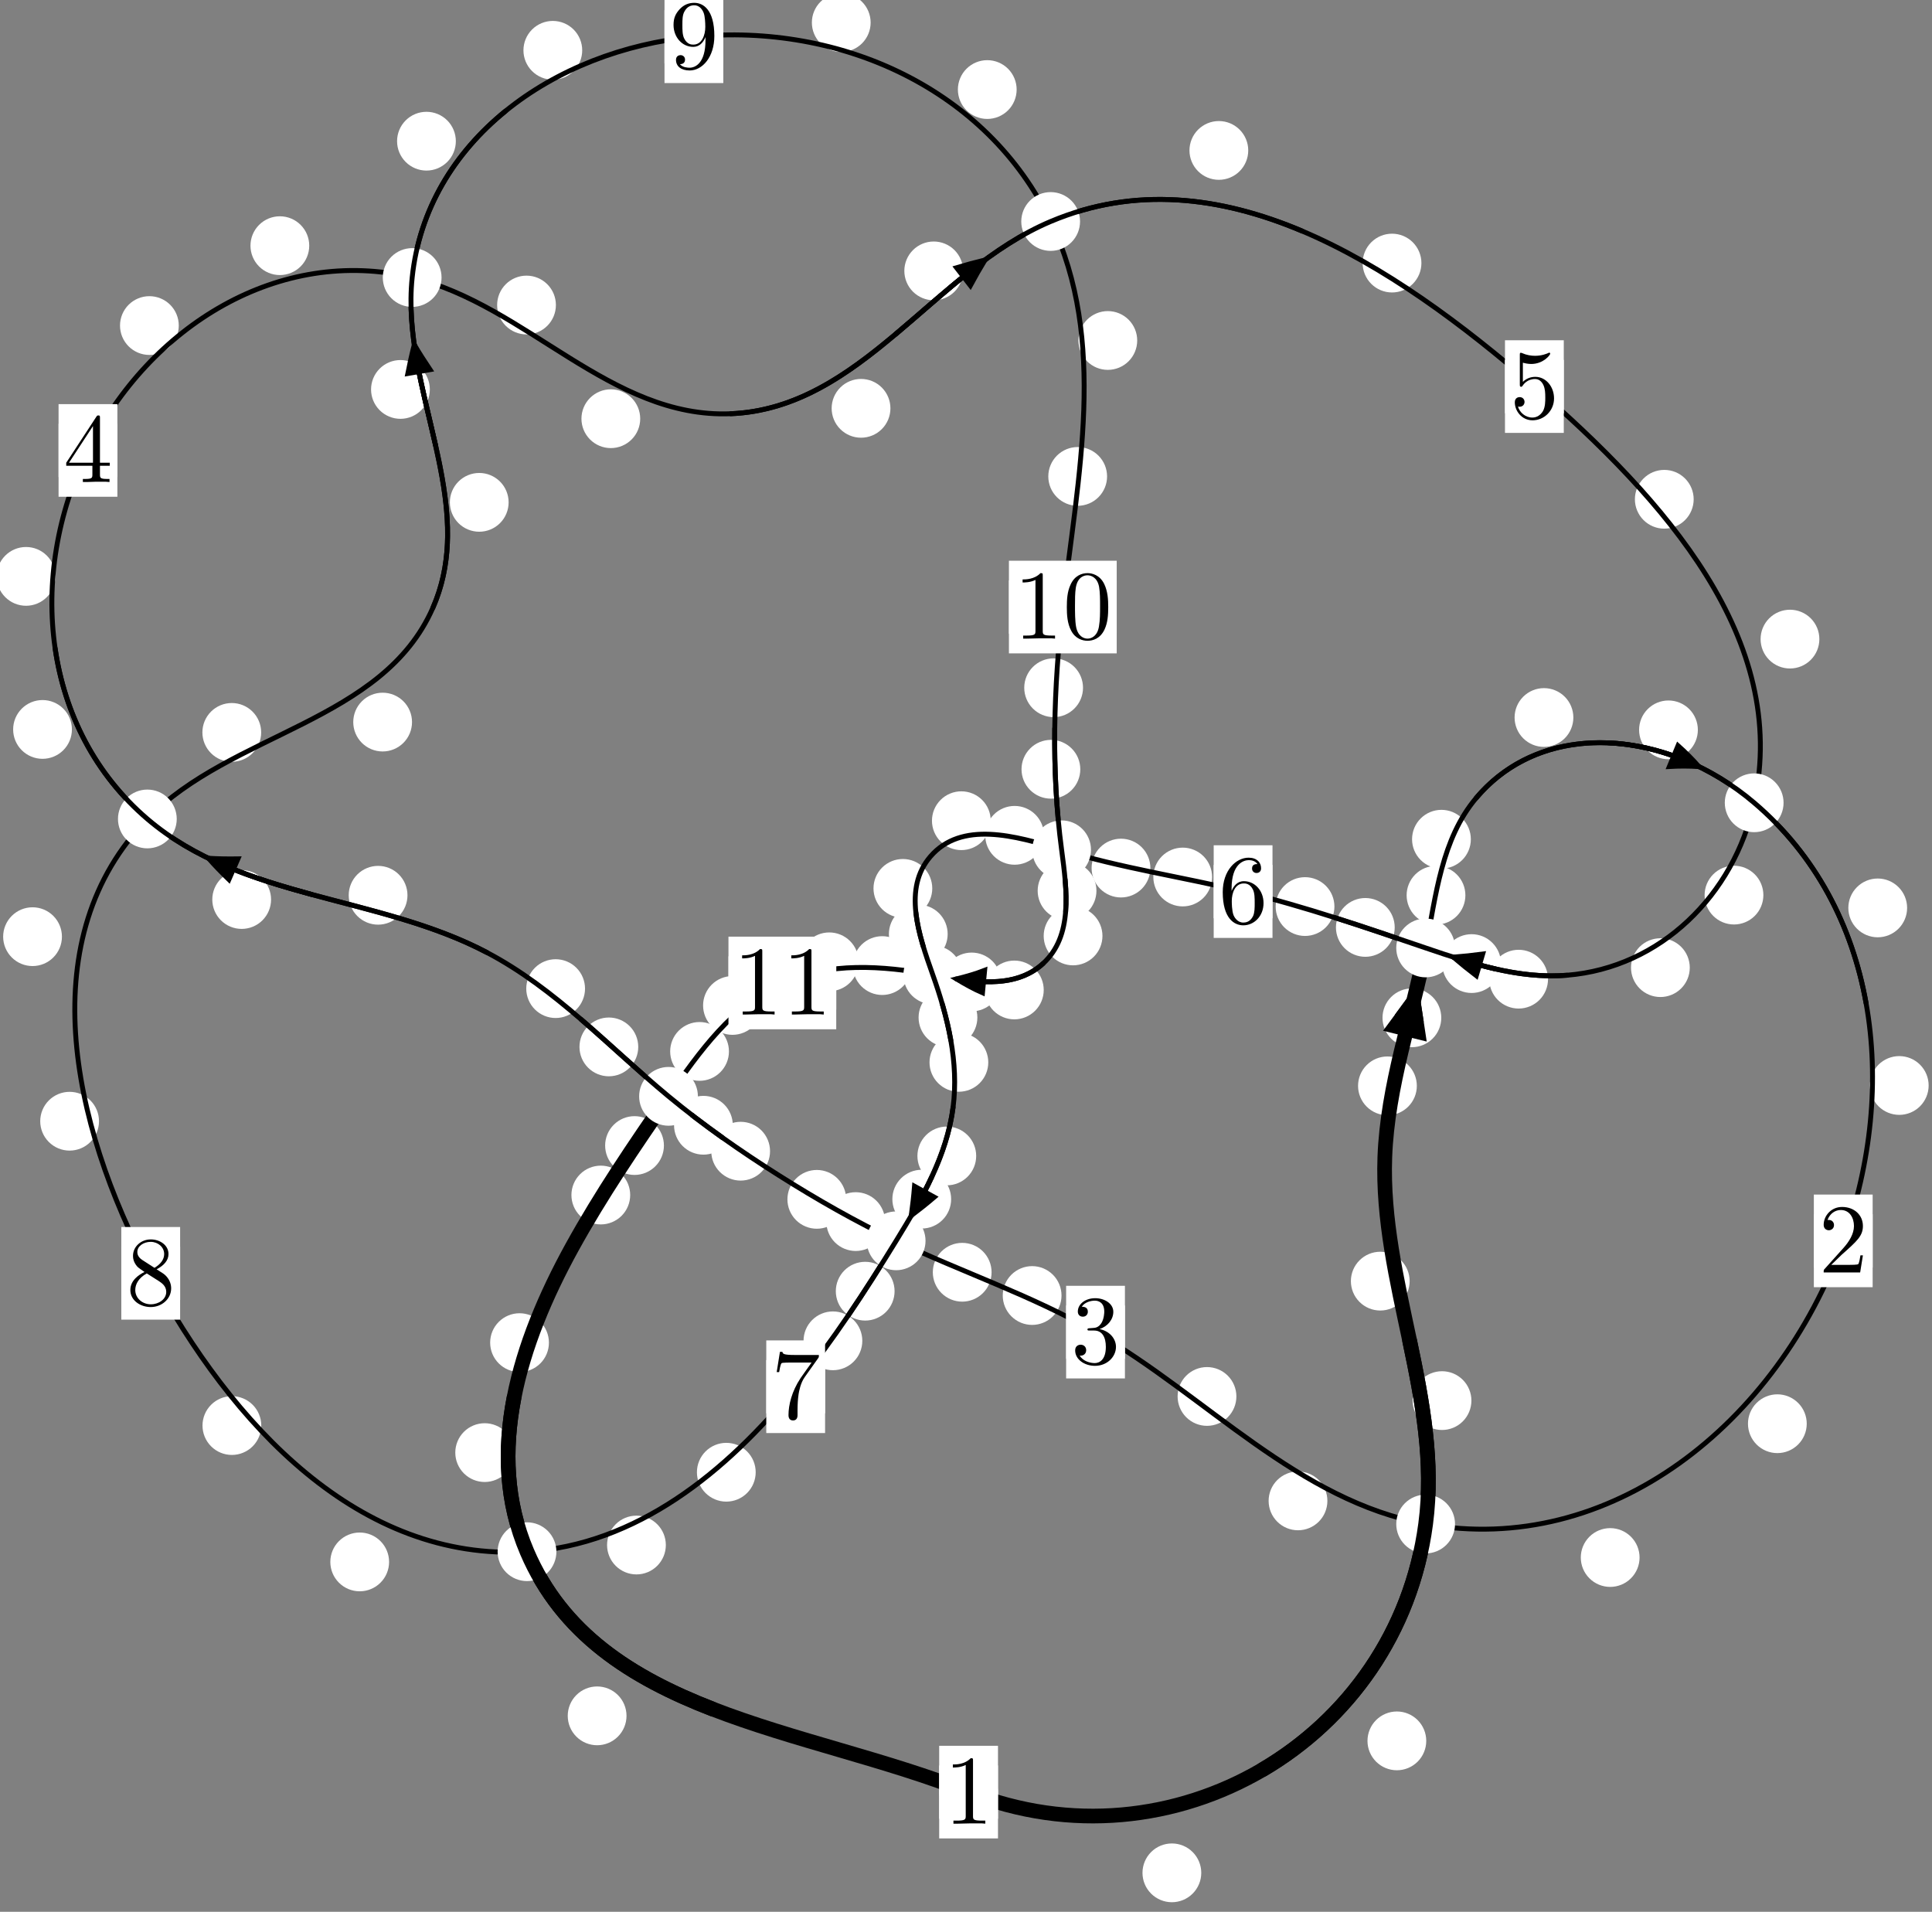 <?xml version="1.0"?>
<!-- Created by MetaPost 1.999 on 2021.07.06:0017 -->
<svg version="1.1" xmlns="http://www.w3.org/2000/svg" xmlns:xlink="http://www.w3.org/1999/xlink" width="196.501" height="194.437" viewBox="0 0 196.501 194.437">
<rect x="0" y="0" width="196.501" height="194.437" fill="#808080" stroke="none"/>
<!-- Original BoundingBox: -145.340805 -38.463348 51.159973 155.973251 -->
  <defs>
    <g transform="scale(0.01,0.01)" id="GLYPHcmr10_48">
      <path style="fill-rule: evenodd;" d="M460 -320C460 -400,455 -480,420 -554C374 -650,292 -666,250 -666C190 -666,117 -640,76 -547C44 -478,39 -400,39 -320C39 -245,43 -155,84 -79C127 2,200 22,249 22C303 22,379 1,423 -94C455 -163,460 -241,460 -320M249 -0C210 -0,151 -25,133 -121C122 -181,122 -273,122 -332C122 -396,122 -462,130 -516C149 -635,224 -644,249 -644C282 -644,348 -626,367 -527C377 -471,377 -395,377 -332C377 -257,377 -189,366 -125C351 -30,294 -0,249 -0"></path>
    </g>
    <g transform="scale(0.01,0.01)" id="GLYPHcmr10_49">
      <path style="fill-rule: evenodd;" d="M294 -640C294 -664,294 -666,271 -666C209 -602,121 -602,89 -602L89 -571C109 -571,168 -571,220 -597L220 -79C220 -43,217 -31,127 -31L95 -31L95 -0L257 -0L130 -3L217 -3L257 -3L297 -3L384 -3L419 -0L419 -31L387 -31C297 -31,294 -42,294 -79"></path>
    </g>
    <g transform="scale(0.01,0.01)" id="GLYPHcmr10_50">
      <path style="fill-rule: evenodd;" d="M127 -77L233 -180C389 -318,449 -372,449 -472C449 -586,359 -666,237 -666C124 -666,50 -574,50 -485C50 -429,100 -429,103 -429C120 -429,155 -441,155 -482C155 -508,137 -534,102 -534C94 -534,92 -534,89 -533C112 -598,166 -635,224 -635C315 -635,358 -554,358 -472C358 -392,308 -313,253 -251L61 -37C50 -26,50 -24,50 -0L421 -0L449 -174L424 -174C419 -144,412 -100,402 -85C395 -77,329 -77,307 -77"></path>
    </g>
    <g transform="scale(0.01,0.01)" id="GLYPHcmr10_51">
      <path style="fill-rule: evenodd;" d="M290 -352C372 -379,430 -449,430 -528C430 -610,342 -666,246 -666C145 -666,69 -606,69 -530C69 -497,91 -478,120 -478C151 -478,171 -500,171 -529C171 -579,124 -579,109 -579C140 -628,206 -641,242 -641C283 -641,338 -619,338 -529C338 -517,336 -459,310 -415C280 -367,246 -364,221 -363C213 -362,189 -360,182 -360C174 -359,167 -358,167 -348C167 -337,174 -337,191 -337L235 -337C317 -337,354 -269,354 -171C354 -35,285 -6,241 -6C198 -6,123 -23,88 -82C123 -77,154 -99,154 -137C154 -173,127 -193,98 -193C74 -193,42 -179,42 -135C42 -44,135 22,244 22C366 22,457 -69,457 -171C457 -253,394 -331,290 -352"></path>
    </g>
    <g transform="scale(0.01,0.01)" id="GLYPHcmr10_52">
      <path style="fill-rule: evenodd;" d="M294 -165L294 -78C294 -42,292 -31,218 -31L197 -31L197 -0L332 -0L238 -3L290 -3L332 -3L374 -3L427 -3L468 -0L468 -31L447 -31C373 -31,371 -42,371 -78L371 -165L471 -165L471 -196L371 -196L371 -651C371 -671,371 -677,355 -677C346 -677,343 -677,335 -665L28 -196L28 -165M300 -196L56 -196L300 -569"></path>
    </g>
    <g transform="scale(0.01,0.01)" id="GLYPHcmr10_53">
      <path style="fill-rule: evenodd;" d="M449 -201C449 -320,367 -420,259 -420C211 -420,168 -404,132 -369L132 -564C152 -558,185 -551,217 -551C340 -551,410 -642,410 -655C410 -661,407 -666,400 -666C399 -666,397 -666,392 -663C372 -654,323 -634,256 -634C216 -634,170 -641,123 -662C115 -665,113 -665,111 -665C101 -665,101 -657,101 -641L101 -345C101 -327,101 -319,115 -319C122 -319,124 -322,128 -328C139 -344,176 -398,257 -398C309 -398,334 -352,342 -334C358 -297,360 -258,360 -208C360 -173,360 -113,336 -71C312 -32,275 -6,229 -6C156 -6,99 -59,82 -118C85 -117,88 -116,99 -116C132 -116,149 -141,149 -165C149 -189,132 -214,99 -214C85 -214,50 -207,50 -161C50 -75,119 22,231 22C347 22,449 -74,449 -201"></path>
    </g>
    <g transform="scale(0.01,0.01)" id="GLYPHcmr10_54">
      <path style="fill-rule: evenodd;" d="M132 -328L132 -352C132 -605,256 -641,307 -641C331 -641,373 -635,395 -601C380 -601,340 -601,340 -556C340 -525,364 -510,386 -510C402 -510,432 -519,432 -558C432 -618,388 -666,305 -666C177 -666,42 -537,42 -316C42 -49,158 22,251 22C362 22,457 -72,457 -204C457 -331,368 -427,257 -427C189 -427,152 -376,132 -328M251 -6C188 -6,158 -66,152 -81C134 -128,134 -208,134 -226C134 -304,166 -404,256 -404C272 -404,318 -404,349 -342C367 -305,367 -254,367 -205C367 -157,367 -107,350 -71C320 -11,274 -6,251 -6"></path>
    </g>
    <g transform="scale(0.01,0.01)" id="GLYPHcmr10_55">
      <path style="fill-rule: evenodd;" d="M476 -609C485 -621,485 -623,485 -644L242 -644C120 -644,118 -657,114 -676L89 -676L56 -470L81 -470C84 -486,93 -549,106 -561C113 -567,191 -567,204 -567L411 -567C400 -551,321 -442,299 -409C209 -274,176 -135,176 -33C176 -23,176 22,222 22C268 22,268 -23,268 -33L268 -84C268 -139,271 -194,279 -248C283 -271,297 -357,341 -419"></path>
    </g>
    <g transform="scale(0.01,0.01)" id="GLYPHcmr10_56">
      <path style="fill-rule: evenodd;" d="M163 -457C117 -487,113 -521,113 -538C113 -599,178 -641,249 -641C322 -641,386 -589,386 -517C386 -460,347 -412,287 -377M309 -362C381 -399,430 -451,430 -517C430 -609,341 -666,250 -666C150 -666,69 -592,69 -499C69 -481,71 -436,113 -389C124 -377,161 -352,186 -335C128 -306,42 -250,42 -151C42 -45,144 22,249 22C362 22,457 -61,457 -168C457 -204,446 -249,408 -291C389 -312,373 -322,309 -362M209 -320L332 -242C360 -223,407 -193,407 -132C407 -58,332 -6,250 -6C164 -6,92 -68,92 -151C92 -209,124 -273,209 -320"></path>
    </g>
    <g transform="scale(0.01,0.01)" id="GLYPHcmr10_57">
      <path style="fill-rule: evenodd;" d="M367 -318L367 -286C367 -52,263 -6,205 -6C188 -6,134 -8,107 -42C151 -42,159 -71,159 -88C159 -119,135 -134,113 -134C97 -134,67 -125,67 -86C67 -19,121 22,206 22C335 22,457 -114,457 -329C457 -598,342 -666,253 -666C198 -666,149 -648,106 -603C65 -558,42 -516,42 -441C42 -316,130 -218,242 -218C303 -218,344 -260,367 -318M243 -241C227 -241,181 -241,150 -304C132 -341,132 -391,132 -440C132 -494,132 -541,153 -578C180 -628,218 -641,253 -641C299 -641,332 -607,349 -562C361 -530,365 -467,365 -421C365 -338,331 -241,243 -241"></path>
    </g>
  </defs>
  <path d="M122.179 190.475C122.179 189.682,121.864 188.922,121.303 188.361C120.743 187.801,119.983 187.486,119.19 187.486C118.397 187.486,117.637 187.801,117.077 188.361C116.516 188.922,116.201 189.682,116.201 190.475C116.201 191.267,116.516 192.027,117.077 192.588C117.637 193.148,118.397 193.463,119.19 193.463C119.983 193.463,120.743 193.148,121.303 192.588C121.864 192.027,122.179 191.267,122.179 190.475Z" style="fill: rgb(100%,100%,100%);stroke: none;"></path>
  <path d="M101.502 182.264C101.502 181.472,101.188 180.711,100.627 180.151C100.067 179.59,99.306 179.276,98.514 179.276C97.721 179.276,96.961 179.59,96.4 180.151C95.84 180.711,95.525 181.472,95.525 182.264C95.525 183.057,95.84 183.817,96.4 184.378C96.961 184.938,97.721 185.253,98.514 185.253C99.306 185.253,100.067 184.938,100.627 184.378C101.188 183.817,101.502 183.057,101.502 182.264Z" style="fill: rgb(100%,100%,100%);stroke: none;"></path>
  <path d="M149.655 142.446C149.655 141.654,149.34 140.894,148.779 140.333C148.219 139.773,147.459 139.458,146.666 139.458C145.873 139.458,145.113 139.773,144.553 140.333C143.992 140.894,143.677 141.654,143.677 142.446C143.677 143.239,143.992 143.999,144.553 144.56C145.113 145.12,145.873 145.435,146.666 145.435C147.459 145.435,148.219 145.12,148.779 144.56C149.34 143.999,149.655 143.239,149.655 142.446Z" style="fill: rgb(100%,100%,100%);stroke: none;"></path>
  <path d="M145.062 177.053C145.062 176.261,144.747 175.5,144.187 174.94C143.626 174.379,142.866 174.064,142.074 174.064C141.281 174.064,140.521 174.379,139.96 174.94C139.4 175.5,139.085 176.261,139.085 177.053C139.085 177.846,139.4 178.606,139.96 179.167C140.521 179.727,141.281 180.042,142.074 180.042C142.866 180.042,143.626 179.727,144.187 179.167C144.747 178.606,145.062 177.846,145.062 177.053Z" style="fill: rgb(100%,100%,100%);stroke: none;"></path>
  <path d="M144.104 110.435C144.104 109.642,143.789 108.882,143.228 108.322C142.668 107.761,141.908 107.446,141.115 107.446C140.322 107.446,139.562 107.761,139.002 108.322C138.441 108.882,138.126 109.642,138.126 110.435C138.126 111.228,138.441 111.988,139.002 112.548C139.562 113.109,140.322 113.424,141.115 113.424C141.908 113.424,142.668 113.109,143.228 112.548C143.789 111.988,144.104 111.228,144.104 110.435Z" style="fill: rgb(100%,100%,100%);stroke: none;"></path>
  <path d="M143.374 130.296C143.374 129.503,143.059 128.743,142.499 128.183C141.938 127.622,141.178 127.307,140.385 127.307C139.593 127.307,138.832 127.622,138.272 128.183C137.711 128.743,137.397 129.503,137.397 130.296C137.397 131.089,137.711 131.849,138.272 132.409C138.832 132.97,139.593 133.285,140.385 133.285C141.178 133.285,141.938 132.97,142.499 132.409C143.059 131.849,143.374 131.089,143.374 130.296Z" style="fill: rgb(100%,100%,100%);stroke: none;"></path>
  <path d="M149.043 91.052C149.043 90.26,148.728 89.499,148.168 88.939C147.607 88.379,146.847 88.064,146.054 88.064C145.262 88.064,144.501 88.379,143.941 88.939C143.381 89.499,143.066 90.26,143.066 91.052C143.066 91.845,143.381 92.605,143.941 93.166C144.501 93.726,145.262 94.041,146.054 94.041C146.847 94.041,147.607 93.726,148.168 93.166C148.728 92.605,149.043 91.845,149.043 91.052Z" style="fill: rgb(100%,100%,100%);stroke: none;"></path>
  <path d="M146.59 103.514C146.59 102.721,146.275 101.961,145.715 101.401C145.154 100.84,144.394 100.525,143.602 100.525C142.809 100.525,142.049 100.84,141.488 101.401C140.928 101.961,140.613 102.721,140.613 103.514C140.613 104.307,140.928 105.067,141.488 105.627C142.049 106.188,142.809 106.503,143.602 106.503C144.394 106.503,145.154 106.188,145.715 105.627C146.275 105.067,146.59 104.307,146.59 103.514Z" style="fill: rgb(100%,100%,100%);stroke: none;"></path>
  <path d="M160.024 72.974C160.024 72.181,159.709 71.421,159.149 70.86C158.588 70.3,157.828 69.985,157.036 69.985C156.243 69.985,155.483 70.3,154.922 70.86C154.362 71.421,154.047 72.181,154.047 72.974C154.047 73.766,154.362 74.527,154.922 75.087C155.483 75.648,156.243 75.963,157.036 75.963C157.828 75.963,158.588 75.648,159.149 75.087C159.709 74.527,160.024 73.766,160.024 72.974Z" style="fill: rgb(100%,100%,100%);stroke: none;"></path>
  <path d="M149.597 85.353C149.597 84.56,149.282 83.8,148.721 83.24C148.161 82.679,147.401 82.364,146.608 82.364C145.815 82.364,145.055 82.679,144.495 83.24C143.934 83.8,143.619 84.56,143.619 85.353C143.619 86.146,143.934 86.906,144.495 87.466C145.055 88.027,145.815 88.342,146.608 88.342C147.401 88.342,148.161 88.027,148.721 87.466C149.282 86.906,149.597 86.146,149.597 85.353Z" style="fill: rgb(100%,100%,100%);stroke: none;"></path>
  <path d="M193.97 92.337C193.97 91.544,193.655 90.784,193.094 90.224C192.534 89.663,191.774 89.348,190.981 89.348C190.188 89.348,189.428 89.663,188.868 90.224C188.307 90.784,187.992 91.544,187.992 92.337C187.992 93.13,188.307 93.89,188.868 94.45C189.428 95.011,190.188 95.326,190.981 95.326C191.774 95.326,192.534 95.011,193.094 94.45C193.655 93.89,193.97 93.13,193.97 92.337Z" style="fill: rgb(100%,100%,100%);stroke: none;"></path>
  <path d="M172.687 74.23C172.687 73.438,172.372 72.677,171.812 72.117C171.251 71.556,170.491 71.241,169.698 71.241C168.906 71.241,168.145 71.556,167.585 72.117C167.025 72.677,166.71 73.438,166.71 74.23C166.71 75.023,167.025 75.783,167.585 76.344C168.145 76.904,168.906 77.219,169.698 77.219C170.491 77.219,171.251 76.904,171.812 76.344C172.372 75.783,172.687 75.023,172.687 74.23Z" style="fill: rgb(100%,100%,100%);stroke: none;"></path>
  <path d="M183.761 144.797C183.761 144.004,183.447 143.244,182.886 142.684C182.326 142.123,181.565 141.808,180.773 141.808C179.98 141.808,179.22 142.123,178.659 142.684C178.099 143.244,177.784 144.004,177.784 144.797C177.784 145.59,178.099 146.35,178.659 146.91C179.22 147.471,179.98 147.786,180.773 147.786C181.565 147.786,182.326 147.471,182.886 146.91C183.447 146.35,183.761 145.59,183.761 144.797Z" style="fill: rgb(100%,100%,100%);stroke: none;"></path>
  <path d="M196.16 110.397C196.16 109.605,195.845 108.844,195.285 108.284C194.724 107.723,193.964 107.409,193.171 107.409C192.379 107.409,191.618 107.723,191.058 108.284C190.497 108.844,190.182 109.605,190.182 110.397C190.182 111.19,190.497 111.95,191.058 112.511C191.618 113.071,192.379 113.386,193.171 113.386C193.964 113.386,194.724 113.071,195.285 112.511C195.845 111.95,196.16 111.19,196.16 110.397Z" style="fill: rgb(100%,100%,100%);stroke: none;"></path>
  <path d="M135.007 152.645C135.007 151.852,134.692 151.092,134.132 150.532C133.571 149.971,132.811 149.656,132.019 149.656C131.226 149.656,130.466 149.971,129.905 150.532C129.345 151.092,129.03 151.852,129.03 152.645C129.03 153.438,129.345 154.198,129.905 154.758C130.466 155.319,131.226 155.634,132.019 155.634C132.811 155.634,133.571 155.319,134.132 154.758C134.692 154.198,135.007 153.438,135.007 152.645Z" style="fill: rgb(100%,100%,100%);stroke: none;"></path>
  <path d="M166.758 158.405C166.758 157.612,166.443 156.852,165.882 156.292C165.322 155.731,164.562 155.416,163.769 155.416C162.976 155.416,162.216 155.731,161.656 156.292C161.095 156.852,160.78 157.612,160.78 158.405C160.78 159.198,161.095 159.958,161.656 160.518C162.216 161.079,162.976 161.394,163.769 161.394C164.562 161.394,165.322 161.079,165.882 160.518C166.443 159.958,166.758 159.198,166.758 158.405Z" style="fill: rgb(100%,100%,100%);stroke: none;"></path>
  <path d="M107.965 131.759C107.965 130.966,107.65 130.206,107.09 129.646C106.529 129.085,105.769 128.77,104.977 128.77C104.184 128.77,103.424 129.085,102.863 129.646C102.303 130.206,101.988 130.966,101.988 131.759C101.988 132.552,102.303 133.312,102.863 133.872C103.424 134.433,104.184 134.748,104.977 134.748C105.769 134.748,106.529 134.433,107.09 133.872C107.65 133.312,107.965 132.552,107.965 131.759Z" style="fill: rgb(100%,100%,100%);stroke: none;"></path>
  <path d="M125.751 142.024C125.751 141.232,125.436 140.472,124.875 139.911C124.315 139.351,123.555 139.036,122.762 139.036C121.969 139.036,121.209 139.351,120.649 139.911C120.088 140.472,119.773 141.232,119.773 142.024C119.773 142.817,120.088 143.577,120.649 144.138C121.209 144.698,121.969 145.013,122.762 145.013C123.555 145.013,124.315 144.698,124.875 144.138C125.436 143.577,125.751 142.817,125.751 142.024Z" style="fill: rgb(100%,100%,100%);stroke: none;"></path>
  <path d="M90.022 124.241C90.022 123.448,89.707 122.688,89.146 122.127C88.586 121.567,87.825 121.252,87.033 121.252C86.24 121.252,85.48 121.567,84.919 122.127C84.359 122.688,84.044 123.448,84.044 124.241C84.044 125.033,84.359 125.793,84.919 126.354C85.48 126.914,86.24 127.229,87.033 127.229C87.825 127.229,88.586 126.914,89.146 126.354C89.707 125.793,90.022 125.033,90.022 124.241Z" style="fill: rgb(100%,100%,100%);stroke: none;"></path>
  <path d="M100.853 129.393C100.853 128.6,100.538 127.84,99.978 127.279C99.417 126.719,98.657 126.404,97.865 126.404C97.072 126.404,96.312 126.719,95.751 127.279C95.191 127.84,94.876 128.6,94.876 129.393C94.876 130.186,95.191 130.946,95.751 131.506C96.312 132.067,97.072 132.382,97.865 132.382C98.657 132.382,99.417 132.067,99.978 131.506C100.538 130.946,100.853 130.186,100.853 129.393Z" style="fill: rgb(100%,100%,100%);stroke: none;"></path>
  <path d="M78.32 117.081C78.32 116.288,78.005 115.528,77.445 114.968C76.884 114.407,76.124 114.092,75.331 114.092C74.539 114.092,73.778 114.407,73.218 114.968C72.657 115.528,72.342 116.288,72.342 117.081C72.342 117.874,72.657 118.634,73.218 119.194C73.778 119.755,74.539 120.07,75.331 120.07C76.124 120.07,76.884 119.755,77.445 119.194C78.005 118.634,78.32 117.874,78.32 117.081Z" style="fill: rgb(100%,100%,100%);stroke: none;"></path>
  <path d="M86.065 121.978C86.065 121.185,85.75 120.425,85.19 119.865C84.629 119.304,83.869 118.989,83.076 118.989C82.284 118.989,81.523 119.304,80.963 119.865C80.402 120.425,80.088 121.185,80.088 121.978C80.088 122.771,80.402 123.531,80.963 124.091C81.523 124.652,82.284 124.967,83.076 124.967C83.869 124.967,84.629 124.652,85.19 124.091C85.75 123.531,86.065 122.771,86.065 121.978Z" style="fill: rgb(100%,100%,100%);stroke: none;"></path>
  <path d="M64.915 106.474C64.915 105.681,64.6 104.921,64.039 104.361C63.479 103.8,62.718 103.485,61.926 103.485C61.133 103.485,60.373 103.8,59.812 104.361C59.252 104.921,58.937 105.681,58.937 106.474C58.937 107.267,59.252 108.027,59.812 108.587C60.373 109.148,61.133 109.463,61.926 109.463C62.718 109.463,63.479 109.148,64.039 108.587C64.6 108.027,64.915 107.267,64.915 106.474Z" style="fill: rgb(100%,100%,100%);stroke: none;"></path>
  <path d="M74.533 114.443C74.533 113.65,74.219 112.89,73.658 112.329C73.098 111.769,72.337 111.454,71.545 111.454C70.752 111.454,69.992 111.769,69.431 112.329C68.871 112.89,68.556 113.65,68.556 114.443C68.556 115.235,68.871 115.995,69.431 116.556C69.992 117.116,70.752 117.431,71.545 117.431C72.337 117.431,73.098 117.116,73.658 116.556C74.219 115.995,74.533 115.235,74.533 114.443Z" style="fill: rgb(100%,100%,100%);stroke: none;"></path>
  <path d="M41.444 91.052C41.444 90.259,41.129 89.499,40.569 88.939C40.008 88.378,39.248 88.063,38.455 88.063C37.663 88.063,36.903 88.378,36.342 88.939C35.782 89.499,35.467 90.259,35.467 91.052C35.467 91.845,35.782 92.605,36.342 93.165C36.903 93.726,37.663 94.041,38.455 94.041C39.248 94.041,40.008 93.726,40.569 93.165C41.129 92.605,41.444 91.845,41.444 91.052Z" style="fill: rgb(100%,100%,100%);stroke: none;"></path>
  <path d="M59.502 100.546C59.502 99.753,59.188 98.993,58.627 98.433C58.067 97.872,57.306 97.557,56.514 97.557C55.721 97.557,54.961 97.872,54.4 98.433C53.84 98.993,53.525 99.753,53.525 100.546C53.525 101.339,53.84 102.099,54.4 102.659C54.961 103.22,55.721 103.535,56.514 103.535C57.306 103.535,58.067 103.22,58.627 102.659C59.188 102.099,59.502 101.339,59.502 100.546Z" style="fill: rgb(100%,100%,100%);stroke: none;"></path>
  <path d="M7.314 74.186C7.314 73.393,6.999 72.633,6.439 72.073C5.878 71.512,5.118 71.197,4.325 71.197C3.533 71.197,2.772 71.512,2.212 72.073C1.652 72.633,1.337 73.393,1.337 74.186C1.337 74.979,1.652 75.739,2.212 76.299C2.772 76.86,3.533 77.175,4.325 77.175C5.118 77.175,5.878 76.86,6.439 76.299C6.999 75.739,7.314 74.979,7.314 74.186Z" style="fill: rgb(100%,100%,100%);stroke: none;"></path>
  <path d="M27.57 91.485C27.57 90.692,27.255 89.932,26.694 89.371C26.134 88.811,25.374 88.496,24.581 88.496C23.788 88.496,23.028 88.811,22.468 89.371C21.907 89.932,21.592 90.692,21.592 91.485C21.592 92.277,21.907 93.038,22.468 93.598C23.028 94.158,23.788 94.473,24.581 94.473C25.374 94.473,26.134 94.158,26.694 93.598C27.255 93.038,27.57 92.277,27.57 91.485Z" style="fill: rgb(100%,100%,100%);stroke: none;"></path>
  <path d="M18.183 33.111C18.183 32.318,17.868 31.558,17.308 30.997C16.747 30.437,15.987 30.122,15.194 30.122C14.402 30.122,13.642 30.437,13.081 30.997C12.521 31.558,12.206 32.318,12.206 33.111C12.206 33.903,12.521 34.663,13.081 35.224C13.642 35.784,14.402 36.099,15.194 36.099C15.987 36.099,16.747 35.784,17.308 35.224C17.868 34.663,18.183 33.903,18.183 33.111Z" style="fill: rgb(100%,100%,100%);stroke: none;"></path>
  <path d="M5.637 58.62C5.637 57.827,5.322 57.067,4.761 56.506C4.201 55.946,3.441 55.631,2.648 55.631C1.855 55.631,1.095 55.946,0.535 56.506C-0.026 57.067,-0.341 57.827,-0.341 58.62C-0.341 59.412,-0.026 60.173,0.535 60.733C1.095 61.294,1.855 61.609,2.648 61.609C3.441 61.609,4.201 61.294,4.761 60.733C5.322 60.173,5.637 59.412,5.637 58.62Z" style="fill: rgb(100%,100%,100%);stroke: none;"></path>
  <path d="M56.54 31.023C56.54 30.23,56.225 29.47,55.665 28.91C55.104 28.349,54.344 28.034,53.551 28.034C52.759 28.034,51.999 28.349,51.438 28.91C50.878 29.47,50.563 30.23,50.563 31.023C50.563 31.816,50.878 32.576,51.438 33.136C51.999 33.697,52.759 34.012,53.551 34.012C54.344 34.012,55.104 33.697,55.665 33.136C56.225 32.576,56.54 31.816,56.54 31.023Z" style="fill: rgb(100%,100%,100%);stroke: none;"></path>
  <path d="M31.452 24.986C31.452 24.193,31.138 23.433,30.577 22.873C30.017 22.312,29.256 21.997,28.464 21.997C27.671 21.997,26.911 22.312,26.35 22.873C25.79 23.433,25.475 24.193,25.475 24.986C25.475 25.779,25.79 26.539,26.35 27.099C26.911 27.66,27.671 27.975,28.464 27.975C29.256 27.975,30.017 27.66,30.577 27.099C31.138 26.539,31.452 25.779,31.452 24.986Z" style="fill: rgb(100%,100%,100%);stroke: none;"></path>
  <path d="M90.564 41.529C90.564 40.736,90.249 39.976,89.688 39.415C89.128 38.855,88.368 38.54,87.575 38.54C86.782 38.54,86.022 38.855,85.462 39.415C84.901 39.976,84.586 40.736,84.586 41.529C84.586 42.321,84.901 43.082,85.462 43.642C86.022 44.203,86.782 44.517,87.575 44.517C88.368 44.517,89.128 44.203,89.688 43.642C90.249 43.082,90.564 42.321,90.564 41.529Z" style="fill: rgb(100%,100%,100%);stroke: none;"></path>
  <path d="M65.115 42.584C65.115 41.791,64.801 41.031,64.24 40.471C63.68 39.91,62.919 39.595,62.127 39.595C61.334 39.595,60.574 39.91,60.013 40.471C59.453 41.031,59.138 41.791,59.138 42.584C59.138 43.377,59.453 44.137,60.013 44.697C60.574 45.258,61.334 45.573,62.127 45.573C62.919 45.573,63.68 45.258,64.24 44.697C64.801 44.137,65.115 43.377,65.115 42.584Z" style="fill: rgb(100%,100%,100%);stroke: none;"></path>
  <path d="M126.957 15.3C126.957 14.507,126.642 13.747,126.081 13.186C125.521 12.626,124.761 12.311,123.968 12.311C123.175 12.311,122.415 12.626,121.855 13.186C121.294 13.747,120.979 14.507,120.979 15.3C120.979 16.092,121.294 16.853,121.855 17.413C122.415 17.974,123.175 18.288,123.968 18.288C124.761 18.288,125.521 17.974,126.081 17.413C126.642 16.853,126.957 16.092,126.957 15.3Z" style="fill: rgb(100%,100%,100%);stroke: none;"></path>
  <path d="M97.956 27.551C97.956 26.758,97.641 25.998,97.081 25.437C96.52 24.877,95.76 24.562,94.968 24.562C94.175 24.562,93.415 24.877,92.854 25.437C92.294 25.998,91.979 26.758,91.979 27.551C91.979 28.343,92.294 29.103,92.854 29.664C93.415 30.224,94.175 30.539,94.968 30.539C95.76 30.539,96.52 30.224,97.081 29.664C97.641 29.103,97.956 28.343,97.956 27.551Z" style="fill: rgb(100%,100%,100%);stroke: none;"></path>
  <path d="M172.261 50.778C172.261 49.986,171.946 49.226,171.385 48.665C170.825 48.105,170.065 47.79,169.272 47.79C168.479 47.79,167.719 48.105,167.159 48.665C166.598 49.226,166.283 49.986,166.283 50.778C166.283 51.571,166.598 52.331,167.159 52.892C167.719 53.452,168.479 53.767,169.272 53.767C170.065 53.767,170.825 53.452,171.385 52.892C171.946 52.331,172.261 51.571,172.261 50.778Z" style="fill: rgb(100%,100%,100%);stroke: none;"></path>
  <path d="M144.57 26.756C144.57 25.963,144.255 25.203,143.694 24.642C143.134 24.082,142.374 23.767,141.581 23.767C140.788 23.767,140.028 24.082,139.468 24.642C138.907 25.203,138.592 25.963,138.592 26.756C138.592 27.548,138.907 28.309,139.468 28.869C140.028 29.43,140.788 29.745,141.581 29.745C142.374 29.745,143.134 29.43,143.694 28.869C144.255 28.309,144.57 27.548,144.57 26.756Z" style="fill: rgb(100%,100%,100%);stroke: none;"></path>
  <path d="M179.35 91.036C179.35 90.243,179.035 89.483,178.475 88.922C177.914 88.362,177.154 88.047,176.362 88.047C175.569 88.047,174.809 88.362,174.248 88.922C173.688 89.483,173.373 90.243,173.373 91.036C173.373 91.828,173.688 92.588,174.248 93.149C174.809 93.709,175.569 94.024,176.362 94.024C177.154 94.024,177.914 93.709,178.475 93.149C179.035 92.588,179.35 91.828,179.35 91.036Z" style="fill: rgb(100%,100%,100%);stroke: none;"></path>
  <path d="M185.045 65C185.045 64.207,184.73 63.447,184.169 62.886C183.609 62.326,182.849 62.011,182.056 62.011C181.263 62.011,180.503 62.326,179.943 62.886C179.382 63.447,179.067 64.207,179.067 65C179.067 65.792,179.382 66.553,179.943 67.113C180.503 67.674,181.263 67.988,182.056 67.988C182.849 67.988,183.609 67.674,184.169 67.113C184.73 66.553,185.045 65.792,185.045 65Z" style="fill: rgb(100%,100%,100%);stroke: none;"></path>
  <path d="M157.447 99.585C157.447 98.793,157.132 98.032,156.572 97.472C156.011 96.911,155.251 96.597,154.459 96.597C153.666 96.597,152.906 96.911,152.345 97.472C151.785 98.032,151.47 98.793,151.47 99.585C151.47 100.378,151.785 101.138,152.345 101.699C152.906 102.259,153.666 102.574,154.459 102.574C155.251 102.574,156.011 102.259,156.572 101.699C157.132 101.138,157.447 100.378,157.447 99.585Z" style="fill: rgb(100%,100%,100%);stroke: none;"></path>
  <path d="M171.865 98.413C171.865 97.62,171.55 96.86,170.99 96.299C170.429 95.739,169.669 95.424,168.877 95.424C168.084 95.424,167.324 95.739,166.763 96.299C166.203 96.86,165.888 97.62,165.888 98.413C165.888 99.205,166.203 99.966,166.763 100.526C167.324 101.087,168.084 101.401,168.877 101.401C169.669 101.401,170.429 101.087,170.99 100.526C171.55 99.966,171.865 99.205,171.865 98.413Z" style="fill: rgb(100%,100%,100%);stroke: none;"></path>
  <path d="M141.854 94.32C141.854 93.528,141.539 92.767,140.979 92.207C140.418 91.647,139.658 91.332,138.866 91.332C138.073 91.332,137.313 91.647,136.752 92.207C136.192 92.767,135.877 93.528,135.877 94.32C135.877 95.113,136.192 95.873,136.752 96.434C137.313 96.994,138.073 97.309,138.866 97.309C139.658 97.309,140.418 96.994,140.979 96.434C141.539 95.873,141.854 95.113,141.854 94.32Z" style="fill: rgb(100%,100%,100%);stroke: none;"></path>
  <path d="M152.662 98C152.662 97.207,152.347 96.447,151.787 95.887C151.226 95.326,150.466 95.011,149.673 95.011C148.881 95.011,148.12 95.326,147.56 95.887C146.999 96.447,146.685 97.207,146.685 98C146.685 98.793,146.999 99.553,147.56 100.113C148.12 100.674,148.881 100.989,149.673 100.989C150.466 100.989,151.226 100.674,151.787 100.113C152.347 99.553,152.662 98.793,152.662 98Z" style="fill: rgb(100%,100%,100%);stroke: none;"></path>
  <path d="M123.281 89.195C123.281 88.403,122.966 87.643,122.406 87.082C121.845 86.522,121.085 86.207,120.293 86.207C119.5 86.207,118.74 86.522,118.179 87.082C117.619 87.643,117.304 88.403,117.304 89.195C117.304 89.988,117.619 90.748,118.179 91.309C118.74 91.869,119.5 92.184,120.293 92.184C121.085 92.184,121.845 91.869,122.406 91.309C122.966 90.748,123.281 89.988,123.281 89.195Z" style="fill: rgb(100%,100%,100%);stroke: none;"></path>
  <path d="M135.722 92.2C135.722 91.408,135.407 90.647,134.847 90.087C134.286 89.526,133.526 89.212,132.733 89.212C131.941 89.212,131.181 89.526,130.62 90.087C130.06 90.647,129.745 91.408,129.745 92.2C129.745 92.993,130.06 93.753,130.62 94.314C131.181 94.874,131.941 95.189,132.733 95.189C133.526 95.189,134.286 94.874,134.847 94.314C135.407 93.753,135.722 92.993,135.722 92.2Z" style="fill: rgb(100%,100%,100%);stroke: none;"></path>
  <path d="M106.182 84.956C106.182 84.163,105.867 83.403,105.307 82.843C104.746 82.282,103.986 81.967,103.194 81.967C102.401 81.967,101.641 82.282,101.08 82.843C100.52 83.403,100.205 84.163,100.205 84.956C100.205 85.749,100.52 86.509,101.08 87.069C101.641 87.63,102.401 87.945,103.194 87.945C103.986 87.945,104.746 87.63,105.307 87.069C105.867 86.509,106.182 85.749,106.182 84.956Z" style="fill: rgb(100%,100%,100%);stroke: none;"></path>
  <path d="M117.003 88.286C117.003 87.494,116.688 86.734,116.127 86.173C115.567 85.613,114.807 85.298,114.014 85.298C113.221 85.298,112.461 85.613,111.901 86.173C111.34 86.734,111.025 87.494,111.025 88.286C111.025 89.079,111.34 89.839,111.901 90.4C112.461 90.96,113.221 91.275,114.014 91.275C114.807 91.275,115.567 90.96,116.127 90.4C116.688 89.839,117.003 89.079,117.003 88.286Z" style="fill: rgb(100%,100%,100%);stroke: none;"></path>
  <path d="M94.819 90.351C94.819 89.559,94.505 88.799,93.944 88.238C93.384 87.678,92.623 87.363,91.831 87.363C91.038 87.363,90.278 87.678,89.717 88.238C89.157 88.799,88.842 89.559,88.842 90.351C88.842 91.144,89.157 91.904,89.717 92.465C90.278 93.025,91.038 93.34,91.831 93.34C92.623 93.34,93.384 93.025,93.944 92.465C94.505 91.904,94.819 91.144,94.819 90.351Z" style="fill: rgb(100%,100%,100%);stroke: none;"></path>
  <path d="M100.766 83.469C100.766 82.676,100.451 81.916,99.891 81.356C99.33 80.795,98.57 80.48,97.777 80.48C96.985 80.48,96.224 80.795,95.664 81.356C95.103 81.916,94.789 82.676,94.789 83.469C94.789 84.262,95.103 85.022,95.664 85.582C96.224 86.143,96.985 86.458,97.777 86.458C98.57 86.458,99.33 86.143,99.891 85.582C100.451 85.022,100.766 84.262,100.766 83.469Z" style="fill: rgb(100%,100%,100%);stroke: none;"></path>
  <path d="M99.406 103.486C99.406 102.693,99.091 101.933,98.53 101.372C97.97 100.812,97.21 100.497,96.417 100.497C95.624 100.497,94.864 100.812,94.304 101.372C93.743 101.933,93.428 102.693,93.428 103.486C93.428 104.278,93.743 105.038,94.304 105.599C94.864 106.159,95.624 106.474,96.417 106.474C97.21 106.474,97.97 106.159,98.53 105.599C99.091 105.038,99.406 104.278,99.406 103.486Z" style="fill: rgb(100%,100%,100%);stroke: none;"></path>
  <path d="M96.386 94.996C96.386 94.203,96.071 93.443,95.51 92.882C94.95 92.322,94.19 92.007,93.397 92.007C92.604 92.007,91.844 92.322,91.284 92.882C90.723 93.443,90.408 94.203,90.408 94.996C90.408 95.788,90.723 96.549,91.284 97.109C91.844 97.67,92.604 97.984,93.397 97.984C94.19 97.984,94.95 97.67,95.51 97.109C96.071 96.549,96.386 95.788,96.386 94.996Z" style="fill: rgb(100%,100%,100%);stroke: none;"></path>
  <path d="M99.287 117.564C99.287 116.771,98.972 116.011,98.411 115.45C97.851 114.89,97.091 114.575,96.298 114.575C95.505 114.575,94.745 114.89,94.185 115.45C93.624 116.011,93.309 116.771,93.309 117.564C93.309 118.356,93.624 119.117,94.185 119.677C94.745 120.237,95.505 120.552,96.298 120.552C97.091 120.552,97.851 120.237,98.411 119.677C98.972 119.117,99.287 118.356,99.287 117.564Z" style="fill: rgb(100%,100%,100%);stroke: none;"></path>
  <path d="M100.516 108.045C100.516 107.253,100.201 106.492,99.641 105.932C99.08 105.371,98.32 105.057,97.527 105.057C96.735 105.057,95.974 105.371,95.414 105.932C94.853 106.492,94.539 107.253,94.539 108.045C94.539 108.838,94.853 109.598,95.414 110.159C95.974 110.719,96.735 111.034,97.527 111.034C98.32 111.034,99.08 110.719,99.641 110.159C100.201 109.598,100.516 108.838,100.516 108.045Z" style="fill: rgb(100%,100%,100%);stroke: none;"></path>
  <path d="M90.986 131.318C90.986 130.526,90.671 129.766,90.111 129.205C89.551 128.645,88.79 128.33,87.998 128.33C87.205 128.33,86.445 128.645,85.884 129.205C85.324 129.766,85.009 130.526,85.009 131.318C85.009 132.111,85.324 132.871,85.884 133.432C86.445 133.992,87.205 134.307,87.998 134.307C88.79 134.307,89.551 133.992,90.111 133.432C90.671 132.871,90.986 132.111,90.986 131.318Z" style="fill: rgb(100%,100%,100%);stroke: none;"></path>
  <path d="M96.739 121.957C96.739 121.164,96.424 120.404,95.863 119.844C95.303 119.283,94.543 118.968,93.75 118.968C92.957 118.968,92.197 119.283,91.637 119.844C91.076 120.404,90.761 121.164,90.761 121.957C90.761 122.75,91.076 123.51,91.637 124.07C92.197 124.631,92.957 124.946,93.75 124.946C94.543 124.946,95.303 124.631,95.863 124.07C96.424 123.51,96.739 122.75,96.739 121.957Z" style="fill: rgb(100%,100%,100%);stroke: none;"></path>
  <path d="M76.86 149.732C76.86 148.939,76.545 148.179,75.985 147.619C75.424 147.058,74.664 146.743,73.871 146.743C73.079 146.743,72.319 147.058,71.758 147.619C71.198 148.179,70.883 148.939,70.883 149.732C70.883 150.525,71.198 151.285,71.758 151.845C72.319 152.406,73.079 152.721,73.871 152.721C74.664 152.721,75.424 152.406,75.985 151.845C76.545 151.285,76.86 150.525,76.86 149.732Z" style="fill: rgb(100%,100%,100%);stroke: none;"></path>
  <path d="M87.704 136.366C87.704 135.574,87.39 134.813,86.829 134.253C86.269 133.692,85.508 133.377,84.716 133.377C83.923 133.377,83.163 133.692,82.602 134.253C82.042 134.813,81.727 135.574,81.727 136.366C81.727 137.159,82.042 137.919,82.602 138.48C83.163 139.04,83.923 139.355,84.716 139.355C85.508 139.355,86.269 139.04,86.829 138.48C87.39 137.919,87.704 137.159,87.704 136.366Z" style="fill: rgb(100%,100%,100%);stroke: none;"></path>
  <path d="M39.574 158.852C39.574 158.059,39.259 157.299,38.698 156.739C38.138 156.178,37.378 155.863,36.585 155.863C35.792 155.863,35.032 156.178,34.472 156.739C33.911 157.299,33.596 158.059,33.596 158.852C33.596 159.645,33.911 160.405,34.472 160.965C35.032 161.526,35.792 161.841,36.585 161.841C37.378 161.841,38.138 161.526,38.698 160.965C39.259 160.405,39.574 159.645,39.574 158.852Z" style="fill: rgb(100%,100%,100%);stroke: none;"></path>
  <path d="M67.722 157.135C67.722 156.343,67.407 155.583,66.846 155.022C66.286 154.462,65.526 154.147,64.733 154.147C63.94 154.147,63.18 154.462,62.62 155.022C62.059 155.583,61.744 156.343,61.744 157.135C61.744 157.928,62.059 158.688,62.62 159.249C63.18 159.809,63.94 160.124,64.733 160.124C65.526 160.124,66.286 159.809,66.846 159.249C67.407 158.688,67.722 157.928,67.722 157.135Z" style="fill: rgb(100%,100%,100%);stroke: none;"></path>
  <path d="M10.069 114.032C10.069 113.239,9.754 112.479,9.193 111.918C8.633 111.358,7.873 111.043,7.08 111.043C6.287 111.043,5.527 111.358,4.967 111.918C4.406 112.479,4.091 113.239,4.091 114.032C4.091 114.824,4.406 115.585,4.967 116.145C5.527 116.706,6.287 117.02,7.08 117.02C7.873 117.02,8.633 116.706,9.193 116.145C9.754 115.585,10.069 114.824,10.069 114.032Z" style="fill: rgb(100%,100%,100%);stroke: none;"></path>
  <path d="M26.573 144.984C26.573 144.191,26.258 143.431,25.698 142.871C25.137 142.31,24.377 141.995,23.585 141.995C22.792 141.995,22.032 142.31,21.471 142.871C20.911 143.431,20.596 144.191,20.596 144.984C20.596 145.777,20.911 146.537,21.471 147.097C22.032 147.658,22.792 147.973,23.585 147.973C24.377 147.973,25.137 147.658,25.698 147.097C26.258 146.537,26.573 145.777,26.573 144.984Z" style="fill: rgb(100%,100%,100%);stroke: none;"></path>
  <path d="M26.563 74.489C26.563 73.696,26.248 72.936,25.687 72.375C25.127 71.815,24.367 71.5,23.574 71.5C22.781 71.5,22.021 71.815,21.461 72.375C20.9 72.936,20.585 73.696,20.585 74.489C20.585 75.281,20.9 76.042,21.461 76.602C22.021 77.162,22.781 77.477,23.574 77.477C24.367 77.477,25.127 77.162,25.687 76.602C26.248 76.042,26.563 75.281,26.563 74.489Z" style="fill: rgb(100%,100%,100%);stroke: none;"></path>
  <path d="M6.299 95.262C6.299 94.47,5.984 93.71,5.423 93.149C4.863 92.589,4.103 92.274,3.31 92.274C2.517 92.274,1.757 92.589,1.197 93.149C0.636 93.71,0.321 94.47,0.321 95.262C0.321 96.055,0.636 96.815,1.197 97.376C1.757 97.936,2.517 98.251,3.31 98.251C4.103 98.251,4.863 97.936,5.423 97.376C5.984 96.815,6.299 96.055,6.299 95.262Z" style="fill: rgb(100%,100%,100%);stroke: none;"></path>
  <path d="M51.731 51.09C51.731 50.298,51.417 49.538,50.856 48.977C50.296 48.417,49.535 48.102,48.743 48.102C47.95 48.102,47.19 48.417,46.629 48.977C46.069 49.538,45.754 50.298,45.754 51.09C45.754 51.883,46.069 52.643,46.629 53.204C47.19 53.764,47.95 54.079,48.743 54.079C49.535 54.079,50.296 53.764,50.856 53.204C51.417 52.643,51.731 51.883,51.731 51.09Z" style="fill: rgb(100%,100%,100%);stroke: none;"></path>
  <path d="M41.906 73.439C41.906 72.646,41.592 71.886,41.031 71.325C40.471 70.765,39.71 70.45,38.918 70.45C38.125 70.45,37.365 70.765,36.804 71.325C36.244 71.886,35.929 72.646,35.929 73.439C35.929 74.231,36.244 74.991,36.804 75.552C37.365 76.112,38.125 76.427,38.918 76.427C39.71 76.427,40.471 76.112,41.031 75.552C41.592 74.991,41.906 74.231,41.906 73.439Z" style="fill: rgb(100%,100%,100%);stroke: none;"></path>
  <path d="M46.363 14.359C46.363 13.566,46.048 12.806,45.488 12.245C44.927 11.685,44.167 11.37,43.375 11.37C42.582 11.37,41.822 11.685,41.261 12.245C40.701 12.806,40.386 13.566,40.386 14.359C40.386 15.152,40.701 15.912,41.261 16.472C41.822 17.033,42.582 17.348,43.375 17.348C44.167 17.348,44.927 17.033,45.488 16.472C46.048 15.912,46.363 15.152,46.363 14.359Z" style="fill: rgb(100%,100%,100%);stroke: none;"></path>
  <path d="M43.718 39.607C43.718 38.814,43.403 38.054,42.842 37.494C42.282 36.933,41.521 36.618,40.729 36.618C39.936 36.618,39.176 36.933,38.615 37.494C38.055 38.054,37.74 38.814,37.74 39.607C37.74 40.4,38.055 41.16,38.615 41.72C39.176 42.281,39.936 42.596,40.729 42.596C41.521 42.596,42.282 42.281,42.842 41.72C43.403 41.16,43.718 40.4,43.718 39.607Z" style="fill: rgb(100%,100%,100%);stroke: none;"></path>
  <path d="M88.551 2.296C88.551 1.503,88.236 0.743,87.676 0.183C87.115 -0.378,86.355 -0.693,85.563 -0.693C84.77 -0.693,84.01 -0.378,83.449 0.183C82.889 0.743,82.574 1.503,82.574 2.296C82.574 3.089,82.889 3.849,83.449 4.409C84.01 4.97,84.77 5.285,85.563 5.285C86.355 5.285,87.115 4.97,87.676 4.409C88.236 3.849,88.551 3.089,88.551 2.296Z" style="fill: rgb(100%,100%,100%);stroke: none;"></path>
  <path d="M59.216 5.117C59.216 4.324,58.901 3.564,58.341 3.003C57.78 2.443,57.02 2.128,56.227 2.128C55.435 2.128,54.675 2.443,54.114 3.003C53.554 3.564,53.239 4.324,53.239 5.117C53.239 5.909,53.554 6.67,54.114 7.23C54.675 7.79,55.435 8.105,56.227 8.105C57.02 8.105,57.78 7.79,58.341 7.23C58.901 6.67,59.216 5.909,59.216 5.117Z" style="fill: rgb(100%,100%,100%);stroke: none;"></path>
  <path d="M115.664 34.628C115.664 33.835,115.349 33.075,114.789 32.515C114.228 31.954,113.468 31.639,112.676 31.639C111.883 31.639,111.123 31.954,110.562 32.515C110.002 33.075,109.687 33.835,109.687 34.628C109.687 35.421,110.002 36.181,110.562 36.741C111.123 37.302,111.883 37.617,112.676 37.617C113.468 37.617,114.228 37.302,114.789 36.741C115.349 36.181,115.664 35.421,115.664 34.628Z" style="fill: rgb(100%,100%,100%);stroke: none;"></path>
  <path d="M103.402 9.108C103.402 8.315,103.087 7.555,102.527 6.994C101.966 6.434,101.206 6.119,100.413 6.119C99.621 6.119,98.861 6.434,98.3 6.994C97.74 7.555,97.425 8.315,97.425 9.108C97.425 9.9,97.74 10.661,98.3 11.221C98.861 11.782,99.621 12.096,100.413 12.096C101.206 12.096,101.966 11.782,102.527 11.221C103.087 10.661,103.402 9.9,103.402 9.108Z" style="fill: rgb(100%,100%,100%);stroke: none;"></path>
  <path d="M110.152 69.946C110.152 69.153,109.837 68.393,109.276 67.833C108.716 67.272,107.956 66.957,107.163 66.957C106.37 66.957,105.61 67.272,105.05 67.833C104.489 68.393,104.174 69.153,104.174 69.946C104.174 70.739,104.489 71.499,105.05 72.059C105.61 72.62,106.37 72.935,107.163 72.935C107.956 72.935,108.716 72.62,109.276 72.059C109.837 71.499,110.152 70.739,110.152 69.946Z" style="fill: rgb(100%,100%,100%);stroke: none;"></path>
  <path d="M112.599 48.454C112.599 47.661,112.284 46.901,111.723 46.34C111.163 45.78,110.403 45.465,109.61 45.465C108.817 45.465,108.057 45.78,107.497 46.34C106.936 46.901,106.621 47.661,106.621 48.454C106.621 49.246,106.936 50.006,107.497 50.567C108.057 51.127,108.817 51.442,109.61 51.442C110.403 51.442,111.163 51.127,111.723 50.567C112.284 50.006,112.599 49.246,112.599 48.454Z" style="fill: rgb(100%,100%,100%);stroke: none;"></path>
  <path d="M111.517 90.594C111.517 89.802,111.202 89.042,110.642 88.481C110.081 87.921,109.321 87.606,108.529 87.606C107.736 87.606,106.976 87.921,106.415 88.481C105.855 89.042,105.54 89.802,105.54 90.594C105.54 91.387,105.855 92.147,106.415 92.708C106.976 93.268,107.736 93.583,108.529 93.583C109.321 93.583,110.081 93.268,110.642 92.708C111.202 92.147,111.517 91.387,111.517 90.594Z" style="fill: rgb(100%,100%,100%);stroke: none;"></path>
  <path d="M109.875 78.237C109.875 77.444,109.56 76.684,108.999 76.124C108.439 75.563,107.679 75.248,106.886 75.248C106.093 75.248,105.333 75.563,104.773 76.124C104.212 76.684,103.897 77.444,103.897 78.237C103.897 79.03,104.212 79.79,104.773 80.35C105.333 80.911,106.093 81.226,106.886 81.226C107.679 81.226,108.439 80.911,108.999 80.35C109.56 79.79,109.875 79.03,109.875 78.237Z" style="fill: rgb(100%,100%,100%);stroke: none;"></path>
  <path d="M106.156 100.683C106.156 99.89,105.841 99.13,105.281 98.57C104.72 98.009,103.96 97.694,103.167 97.694C102.375 97.694,101.614 98.009,101.054 98.57C100.493 99.13,100.179 99.89,100.179 100.683C100.179 101.476,100.493 102.236,101.054 102.796C101.614 103.357,102.375 103.672,103.167 103.672C103.96 103.672,104.72 103.357,105.281 102.796C105.841 102.236,106.156 101.476,106.156 100.683Z" style="fill: rgb(100%,100%,100%);stroke: none;"></path>
  <path d="M112.129 95.188C112.129 94.396,111.814 93.635,111.254 93.075C110.693 92.514,109.933 92.199,109.14 92.199C108.348 92.199,107.588 92.514,107.027 93.075C106.467 93.635,106.152 94.396,106.152 95.188C106.152 95.981,106.467 96.741,107.027 97.302C107.588 97.862,108.348 98.177,109.14 98.177C109.933 98.177,110.693 97.862,111.254 97.302C111.814 96.741,112.129 95.981,112.129 95.188Z" style="fill: rgb(100%,100%,100%);stroke: none;"></path>
  <path d="M92.717 98.203C92.717 97.41,92.402 96.65,91.842 96.09C91.281 95.529,90.521 95.214,89.728 95.214C88.936 95.214,88.176 95.529,87.615 96.09C87.055 96.65,86.74 97.41,86.74 98.203C86.74 98.996,87.055 99.756,87.615 100.316C88.176 100.877,88.936 101.192,89.728 101.192C90.521 101.192,91.281 100.877,91.842 100.316C92.402 99.756,92.717 98.996,92.717 98.203Z" style="fill: rgb(100%,100%,100%);stroke: none;"></path>
  <path d="M101.817 99.87C101.817 99.077,101.502 98.317,100.942 97.756C100.381 97.196,99.621 96.881,98.828 96.881C98.036 96.881,97.275 97.196,96.715 97.756C96.154 98.317,95.84 99.077,95.84 99.87C95.84 100.662,96.154 101.423,96.715 101.983C97.275 102.544,98.036 102.858,98.828 102.858C99.621 102.858,100.381 102.544,100.942 101.983C101.502 101.423,101.817 100.662,101.817 99.87Z" style="fill: rgb(100%,100%,100%);stroke: none;"></path>
  <path d="M77.487 102.257C77.487 101.465,77.172 100.705,76.612 100.144C76.052 99.584,75.291 99.269,74.499 99.269C73.706 99.269,72.946 99.584,72.385 100.144C71.825 100.705,71.51 101.465,71.51 102.257C71.51 103.05,71.825 103.81,72.385 104.371C72.946 104.931,73.706 105.246,74.499 105.246C75.291 105.246,76.052 104.931,76.612 104.371C77.172 103.81,77.487 103.05,77.487 102.257Z" style="fill: rgb(100%,100%,100%);stroke: none;"></path>
  <path d="M87.332 97.821C87.332 97.028,87.018 96.268,86.457 95.708C85.897 95.147,85.136 94.832,84.344 94.832C83.551 94.832,82.791 95.147,82.23 95.708C81.67 96.268,81.355 97.028,81.355 97.821C81.355 98.614,81.67 99.374,82.23 99.934C82.791 100.495,83.551 100.81,84.344 100.81C85.136 100.81,85.897 100.495,86.457 99.934C87.018 99.374,87.332 98.614,87.332 97.821Z" style="fill: rgb(100%,100%,100%);stroke: none;"></path>
  <path d="M67.526 116.506C67.526 115.713,67.211 114.953,66.65 114.393C66.09 113.832,65.33 113.517,64.537 113.517C63.744 113.517,62.984 113.832,62.424 114.393C61.863 114.953,61.548 115.713,61.548 116.506C61.548 117.299,61.863 118.059,62.424 118.619C62.984 119.18,63.744 119.495,64.537 119.495C65.33 119.495,66.09 119.18,66.65 118.619C67.211 118.059,67.526 117.299,67.526 116.506Z" style="fill: rgb(100%,100%,100%);stroke: none;"></path>
  <path d="M74.14 106.933C74.14 106.14,73.825 105.38,73.264 104.819C72.704 104.259,71.944 103.944,71.151 103.944C70.358 103.944,69.598 104.259,69.038 104.819C68.477 105.38,68.162 106.14,68.162 106.933C68.162 107.725,68.477 108.486,69.038 109.046C69.598 109.607,70.358 109.922,71.151 109.922C71.944 109.922,72.704 109.607,73.264 109.046C73.825 108.486,74.14 107.725,74.14 106.933Z" style="fill: rgb(100%,100%,100%);stroke: none;"></path>
  <path d="M55.831 136.551C55.831 135.758,55.516 134.998,54.956 134.438C54.395 133.877,53.635 133.562,52.842 133.562C52.05 133.562,51.289 133.877,50.729 134.438C50.168 134.998,49.853 135.758,49.853 136.551C49.853 137.344,50.168 138.104,50.729 138.664C51.289 139.225,52.05 139.54,52.842 139.54C53.635 139.54,54.395 139.225,54.956 138.664C55.516 138.104,55.831 137.344,55.831 136.551Z" style="fill: rgb(100%,100%,100%);stroke: none;"></path>
  <path d="M64.096 121.539C64.096 120.746,63.781 119.986,63.221 119.426C62.66 118.865,61.9 118.55,61.107 118.55C60.315 118.55,59.555 118.865,58.994 119.426C58.434 119.986,58.119 120.746,58.119 121.539C58.119 122.332,58.434 123.092,58.994 123.652C59.555 124.213,60.315 124.528,61.107 124.528C61.9 124.528,62.66 124.213,63.221 123.652C63.781 123.092,64.096 122.332,64.096 121.539Z" style="fill: rgb(100%,100%,100%);stroke: none;"></path>
  <path d="M63.722 174.508C63.722 173.715,63.407 172.955,62.846 172.394C62.286 171.834,61.526 171.519,60.733 171.519C59.94 171.519,59.18 171.834,58.62 172.394C58.059 172.955,57.744 173.715,57.744 174.508C57.744 175.3,58.059 176.061,58.62 176.621C59.18 177.182,59.94 177.497,60.733 177.497C61.526 177.497,62.286 177.182,62.846 176.621C63.407 176.061,63.722 175.3,63.722 174.508Z" style="fill: rgb(100%,100%,100%);stroke: none;"></path>
  <path d="M52.284 147.735C52.284 146.943,51.97 146.183,51.409 145.622C50.849 145.062,50.088 144.747,49.296 144.747C48.503 144.747,47.743 145.062,47.182 145.622C46.622 146.183,46.307 146.943,46.307 147.735C46.307 148.528,46.622 149.288,47.182 149.849C47.743 150.409,48.503 150.724,49.296 150.724C50.088 150.724,50.849 150.409,51.409 149.849C51.97 149.288,52.284 148.528,52.284 147.735Z" style="fill: rgb(100%,100%,100%);stroke: none;"></path>
  <path d="M98.514 182.264C119.19 190.475,142.074 177.053,145 155C146.666 142.446,140.385 130.296,140.849 117.682C141.115 110.435,143.602 103.514,145 96.409C146.054 91.052,146.608 85.353,150.139 81.161C157.036 72.974,169.698 74.23,178.415 81.646C190.981 92.337,193.171 110.397,187.475 126.202C180.773 144.797,163.769 158.405,145 155C132.019 152.645,122.762 142.024,111.425 135.481C104.977 131.759,97.865 129.393,91.145 126.197C87.033 124.241,83.076 121.978,79.228 119.545C75.331 117.081,71.545 114.443,67.995 111.501C61.926 106.474,56.514 100.546,49.525 96.872C38.455 91.052,24.581 91.485,14.987 83.291C4.325 74.186,2.648 58.62,8.947 45.812C15.194 33.111,28.464 24.986,41.922 28.224C53.551 31.023,62.127 42.584,74.323 42.078C87.575 41.529,94.968 27.551,106.861 22.526C123.968 15.3,141.581 26.756,156.06 39.316C169.272 50.778,182.056 65,178.415 81.646C176.362 91.036,168.877 98.413,159.389 99.184C154.459 99.585,149.673 98,145 96.409C138.866 94.32,132.733 92.2,126.433 90.679C120.293 89.195,114.014 88.286,107.975 86.428C103.194 84.956,97.777 83.469,94.638 87.103C91.831 90.351,93.397 94.996,94.873 99.145C96.417 103.486,97.527 108.045,96.936 112.619C96.298 117.564,93.75 121.957,91.145 126.197C87.998 131.318,84.716 136.366,80.927 141.035C73.871 149.732,64.733 157.135,53.601 157.814C36.585 158.852,23.585 144.984,15.329 129.501C7.08 114.032,3.31 95.262,14.987 83.291C23.574 74.489,38.918 73.439,44.022 61.827C48.743 51.09,40.729 39.607,41.922 28.224C43.375 14.359,56.227 5.117,70.576 3.737C85.563 2.296,100.413 9.108,106.861 22.526C112.676 34.628,109.61 48.454,108.097 61.739C107.163 69.946,106.886 78.237,107.975 86.428C108.529 90.594,109.14 95.188,106.092 97.992C103.167 100.683,98.828 99.87,94.873 99.145C89.728 98.203,84.344 97.821,79.572 99.971C74.499 102.257,71.151 106.933,67.995 111.501C64.537 116.506,61.107 121.539,58.173 126.868C52.842 136.551,49.296 147.735,53.601 157.814C60.733 174.508,81.832 175.64,98.514 182.264" style="stroke:rgb(0%,0%,0%); stroke-width: 0.498;stroke-linecap: round;stroke-linejoin: round;stroke-miterlimit: 10;fill: none;"></path>
  <path d="M98.514 182.264C119.19 190.475,142.074 177.053,145 155C146.666 142.446,140.385 130.296,140.849 117.682C141.115 110.435,143.602 103.514,145 96.409" style="stroke:rgb(0%,0%,0%); stroke-width: 1.494;stroke-linecap: round;stroke-linejoin: round;stroke-miterlimit: 10;fill: none;"></path>
  <path d="M67.995 111.501C64.537 116.506,61.107 121.539,58.173 126.868C52.842 136.551,49.296 147.735,53.601 157.814C60.733 174.508,81.832 175.64,98.514 182.264" style="stroke:rgb(0%,0%,0%); stroke-width: 1.494;stroke-linecap: round;stroke-linejoin: round;stroke-miterlimit: 10;fill: none;"></path>
  <path d="M147.989 155C147.989 154.207,147.674 153.447,147.113 152.887C146.553 152.326,145.793 152.011,145 152.011C144.207 152.011,143.447 152.326,142.887 152.887C142.326 153.447,142.011 154.207,142.011 155C142.011 155.793,142.326 156.553,142.887 157.113C143.447 157.674,144.207 157.989,145 157.989C145.793 157.989,146.553 157.674,147.113 157.113C147.674 156.553,147.989 155.793,147.989 155Z" style="fill: rgb(100%,100%,100%);stroke: none;"></path>
  <path d="M128.413 179.981C137.084 174.895,143.537 166.027,145 155C145.833 148.723,144.679 142.547,143.375 136.364" style="stroke:rgb(0%,0%,0%); stroke-width: 1.494;stroke-linecap: round;stroke-linejoin: round;stroke-miterlimit: 10;fill: none;"></path>
  <path d="M181.404 81.646C181.404 80.853,181.089 80.093,180.528 79.533C179.968 78.972,179.208 78.657,178.415 78.657C177.622 78.657,176.862 78.972,176.302 79.533C175.741 80.093,175.426 80.853,175.426 81.646C175.426 82.439,175.741 83.199,176.302 83.759C176.862 84.32,177.622 84.635,178.415 84.635C179.208 84.635,179.968 84.32,180.528 83.759C181.089 83.199,181.404 82.439,181.404 81.646Z" style="fill: rgb(100%,100%,100%);stroke: none;"></path>
  <path d="M163.595 75.552C168.712 75.77,174.057 77.938,178.415 81.646C184.698 86.992,188.387 94.179,189.793 102.006" style="stroke:rgb(0%,0%,0%); stroke-width: 0.498;stroke-linecap: round;stroke-linejoin: round;stroke-miterlimit: 10;fill: none;"></path>
  <path d="M94.134 126.197C94.134 125.404,93.819 124.644,93.258 124.083C92.698 123.523,91.938 123.208,91.145 123.208C90.352 123.208,89.592 123.523,89.032 124.083C88.471 124.644,88.156 125.404,88.156 126.197C88.156 126.989,88.471 127.749,89.032 128.31C89.592 128.87,90.352 129.185,91.145 129.185C91.938 129.185,92.698 128.87,93.258 128.31C93.819 127.749,94.134 126.989,94.134 126.197Z" style="fill: rgb(100%,100%,100%);stroke: none;"></path>
  <path d="M94.778 119.672C93.736 121.919,92.447 124.077,91.145 126.197C89.571 128.757,87.964 131.3,86.277 133.786" style="stroke:rgb(0%,0%,0%); stroke-width: 0.498;stroke-linecap: round;stroke-linejoin: round;stroke-miterlimit: 10;fill: none;"></path>
  <path d="M17.976 83.291C17.976 82.499,17.661 81.739,17.101 81.178C16.54 80.618,15.78 80.303,14.987 80.303C14.195 80.303,13.434 80.618,12.874 81.178C12.313 81.739,11.999 82.499,11.999 83.291C11.999 84.084,12.313 84.844,12.874 85.405C13.434 85.965,14.195 86.28,14.987 86.28C15.78 86.28,16.54 85.965,17.101 85.405C17.661 84.844,17.976 84.084,17.976 83.291Z" style="fill: rgb(100%,100%,100%);stroke: none;"></path>
  <path d="M31.703 90.972C25.651 89.328,19.784 87.388,14.987 83.291C9.656 78.739,6.571 72.571,5.607 65.94" style="stroke:rgb(0%,0%,0%); stroke-width: 0.498;stroke-linecap: round;stroke-linejoin: round;stroke-miterlimit: 10;fill: none;"></path>
  <path d="M109.85 22.526C109.85 21.734,109.535 20.973,108.974 20.413C108.414 19.853,107.654 19.538,106.861 19.538C106.068 19.538,105.308 19.853,104.748 20.413C104.187 20.973,103.872 21.734,103.872 22.526C103.872 23.319,104.187 24.079,104.748 24.64C105.308 25.2,106.068 25.515,106.861 25.515C107.654 25.515,108.414 25.2,108.974 24.64C109.535 24.079,109.85 23.319,109.85 22.526Z" style="fill: rgb(100%,100%,100%);stroke: none;"></path>
  <path d="M91.101 33.98C96.093 29.789,100.914 25.038,106.861 22.526C115.414 18.913,124.094 19.97,132.446 23.501" style="stroke:rgb(0%,0%,0%); stroke-width: 0.498;stroke-linecap: round;stroke-linejoin: round;stroke-miterlimit: 10;fill: none;"></path>
  <path d="M147.989 96.409C147.989 95.616,147.674 94.856,147.113 94.296C146.553 93.735,145.793 93.42,145 93.42C144.207 93.42,143.447 93.735,142.887 94.296C142.326 94.856,142.011 95.616,142.011 96.409C142.011 97.202,142.326 97.962,142.887 98.522C143.447 99.083,144.207 99.398,145 99.398C145.793 99.398,146.553 99.083,147.113 98.522C147.674 97.962,147.989 97.202,147.989 96.409Z" style="fill: rgb(100%,100%,100%);stroke: none;"></path>
  <path d="M152.098 98.544C149.701 97.999,147.337 97.205,145 96.409C141.933 95.365,138.866 94.312,135.779 93.331" style="stroke:rgb(0%,0%,0%); stroke-width: 0.498;stroke-linecap: round;stroke-linejoin: round;stroke-miterlimit: 10;fill: none;"></path>
  <path d="M97.862 99.145C97.862 98.353,97.547 97.592,96.986 97.032C96.426 96.471,95.666 96.157,94.873 96.157C94.08 96.157,93.32 96.471,92.76 97.032C92.199 97.592,91.884 98.353,91.884 99.145C91.884 99.938,92.199 100.698,92.76 101.259C93.32 101.819,94.08 102.134,94.873 102.134C95.666 102.134,96.426 101.819,96.986 101.259C97.547 100.698,97.862 99.938,97.862 99.145Z" style="fill: rgb(100%,100%,100%);stroke: none;"></path>
  <path d="M93.149 92.786C93.374 94.872,94.135 97.07,94.873 99.145C95.645 101.315,96.309 103.54,96.705 105.795" style="stroke:rgb(0%,0%,0%); stroke-width: 0.498;stroke-linecap: round;stroke-linejoin: round;stroke-miterlimit: 10;fill: none;"></path>
  <path d="M56.59 157.814C56.59 157.022,56.275 156.261,55.715 155.701C55.154 155.14,54.394 154.825,53.601 154.825C52.809 154.825,52.049 155.14,51.488 155.701C50.928 156.261,50.613 157.022,50.613 157.814C50.613 158.607,50.928 159.367,51.488 159.928C52.049 160.488,52.809 160.803,53.601 160.803C54.394 160.803,55.154 160.488,55.715 159.928C56.275 159.367,56.59 158.607,56.59 157.814Z" style="fill: rgb(100%,100%,100%);stroke: none;"></path>
  <path d="M52.274 142.193C51.259 147.459,51.449 152.775,53.601 157.814C57.167 166.161,64.225 170.617,72.476 173.815" style="stroke:rgb(0%,0%,0%); stroke-width: 1.494;stroke-linecap: round;stroke-linejoin: round;stroke-miterlimit: 10;fill: none;"></path>
  <path d="M44.91 28.224C44.91 27.432,44.595 26.672,44.035 26.111C43.474 25.551,42.714 25.236,41.922 25.236C41.129 25.236,40.369 25.551,39.808 26.111C39.248 26.672,38.933 27.432,38.933 28.224C38.933 29.017,39.248 29.777,39.808 30.338C40.369 30.898,41.129 31.213,41.922 31.213C42.714 31.213,43.474 30.898,44.035 30.338C44.595 29.777,44.91 29.017,44.91 28.224Z" style="fill: rgb(100%,100%,100%);stroke: none;"></path>
  <path d="M44.295 45.268C43.03 39.632,41.325 33.916,41.922 28.224C42.648 21.292,46.225 15.515,51.413 11.298" style="stroke:rgb(0%,0%,0%); stroke-width: 0.498;stroke-linecap: round;stroke-linejoin: round;stroke-miterlimit: 10;fill: none;"></path>
  <path d="M110.963 86.428C110.963 85.635,110.648 84.875,110.088 84.314C109.528 83.754,108.767 83.439,107.975 83.439C107.182 83.439,106.422 83.754,105.861 84.314C105.301 84.875,104.986 85.635,104.986 86.428C104.986 87.22,105.301 87.98,105.861 88.541C106.422 89.101,107.182 89.416,107.975 89.416C108.767 89.416,109.528 89.101,110.088 88.541C110.648 87.98,110.963 87.22,110.963 86.428Z" style="fill: rgb(100%,100%,100%);stroke: none;"></path>
  <path d="M107.277 74.09C107.227 78.212,107.43 82.332,107.975 86.428C108.252 88.511,108.543 90.701,108.384 92.721" style="stroke:rgb(0%,0%,0%); stroke-width: 0.498;stroke-linecap: round;stroke-linejoin: round;stroke-miterlimit: 10;fill: none;"></path>
  <path d="M70.983 111.501C70.983 110.709,70.668 109.949,70.108 109.388C69.547 108.828,68.787 108.513,67.995 108.513C67.202 108.513,66.442 108.828,65.881 109.388C65.321 109.949,65.006 110.709,65.006 111.501C65.006 112.294,65.321 113.054,65.881 113.615C66.442 114.175,67.202 114.49,67.995 114.49C68.787 114.49,69.547 114.175,70.108 113.615C70.668 113.054,70.983 112.294,70.983 111.501Z" style="fill: rgb(100%,100%,100%);stroke: none;"></path>
  <path d="M73.481 115.702C71.604 114.367,69.77 112.972,67.995 111.501C64.96 108.988,62.09 106.249,59.105 103.679" style="stroke:rgb(0%,0%,0%); stroke-width: 0.498;stroke-linecap: round;stroke-linejoin: round;stroke-miterlimit: 10;fill: none;"></path>
  <path d="M140.849 117.682C141.062 111.884,142.696 106.295,144.057 100.654" style="stroke:rgb(0%,0%,0%); stroke-width: 0.498;stroke-linecap: round;stroke-linejoin: round;stroke-miterlimit: 10;fill: none;"></path>
  <path d="M144.806 105.598C144.552 103.952,144.316 102.3,144.057 100.654C143.076 102.001,142.075 103.336,141.09 104.679Z" style="stroke:rgb(0%,0%,0%); stroke-width: 0.498;fill: rgb(0%,0%,0%);"></path>
  <path d="M140.849 117.682C141.062 111.884,142.696 106.295,144.057 100.654" style="stroke:rgb(0%,0%,0%); stroke-width: 0.498;stroke-linecap: round;stroke-linejoin: round;stroke-miterlimit: 10;fill: none;"></path>
  <path d="M144.507 103.62C144.359 102.631,144.212 101.642,144.057 100.654C143.468 101.462,142.873 102.266,142.278 103.07Z" style="stroke:rgb(0%,0%,0%); stroke-width: 0.498;fill: rgb(0%,0%,0%);"></path>
  <path d="M150.139 81.161C155.656 74.611,164.864 74.105,172.789 77.962" style="stroke:rgb(0%,0%,0%); stroke-width: 0.498;stroke-linecap: round;stroke-linejoin: round;stroke-miterlimit: 10;fill: none;"></path>
  <path d="M169.789 77.958C170.778 77.9,171.78 77.901,172.789 77.962C172.119 77.206,171.411 76.496,170.671 75.838Z" style="stroke:rgb(0%,0%,0%); stroke-width: 0.498;fill: rgb(0%,0%,0%);"></path>
  <path d="M49.525 96.872C40.669 92.216,30.019 91.562,21.2 87.291" style="stroke:rgb(0%,0%,0%); stroke-width: 0.498;stroke-linecap: round;stroke-linejoin: round;stroke-miterlimit: 10;fill: none;"></path>
  <path d="M24.2 87.349C23.197 87.366,22.197 87.349,21.2 87.291C21.864 88.037,22.56 88.756,23.281 89.453Z" style="stroke:rgb(0%,0%,0%); stroke-width: 0.498;fill: rgb(0%,0%,0%);"></path>
  <path d="M74.323 42.078C84.925 41.639,91.776 32.605,100.182 26.436" style="stroke:rgb(0%,0%,0%); stroke-width: 0.498;stroke-linecap: round;stroke-linejoin: round;stroke-miterlimit: 10;fill: none;"></path>
  <path d="M98.694 29.041C99.172 28.159,99.666 27.288,100.182 26.436C99.214 26.673,98.25 26.94,97.288 27.226Z" style="stroke:rgb(0%,0%,0%); stroke-width: 0.498;fill: rgb(0%,0%,0%);"></path>
  <path d="M159.389 99.184C155.445 99.505,151.593 98.555,147.818 97.347" style="stroke:rgb(0%,0%,0%); stroke-width: 0.498;stroke-linecap: round;stroke-linejoin: round;stroke-miterlimit: 10;fill: none;"></path>
  <path d="M150.801 97.031C149.812 97.164,148.816 97.264,147.818 97.347C148.582 97.994,149.358 98.628,150.15 99.233Z" style="stroke:rgb(0%,0%,0%); stroke-width: 0.498;fill: rgb(0%,0%,0%);"></path>
  <path d="M96.936 112.619C96.426 116.575,94.693 120.178,92.686 123.631" style="stroke:rgb(0%,0%,0%); stroke-width: 0.498;stroke-linecap: round;stroke-linejoin: round;stroke-miterlimit: 10;fill: none;"></path>
  <path d="M93.013 120.649C92.934 121.643,92.82 122.638,92.686 123.631C93.483 123.024,94.267 122.401,95.026 121.754Z" style="stroke:rgb(0%,0%,0%); stroke-width: 0.498;fill: rgb(0%,0%,0%);"></path>
  <path d="M44.022 61.827C47.799 53.238,43.425 44.17,42.135 35.059" style="stroke:rgb(0%,0%,0%); stroke-width: 0.498;stroke-linecap: round;stroke-linejoin: round;stroke-miterlimit: 10;fill: none;"></path>
  <path d="M43.74 37.594C43.181 36.76,42.641 35.917,42.135 35.059C41.887 36.023,41.672 37.001,41.478 37.986Z" style="stroke:rgb(0%,0%,0%); stroke-width: 0.498;fill: rgb(0%,0%,0%);"></path>
  <path d="M106.092 97.992C103.752 100.145,100.507 100.055,97.278 99.562" style="stroke:rgb(0%,0%,0%); stroke-width: 0.498;stroke-linecap: round;stroke-linejoin: round;stroke-miterlimit: 10;fill: none;"></path>
  <path d="M100.147 98.685C99.235 99.041,98.263 99.319,97.278 99.562C98.146 100.087,99.03 100.577,99.927 100.97Z" style="stroke:rgb(0%,0%,0%); stroke-width: 0.498;fill: rgb(0%,0%,0%);"></path>
  <path d="M95.523 184.974L101.504 184.974L101.504 177.554L95.523 177.554Z" style="fill: rgb(100%,100%,100%);stroke: none;"></path>
  <path d="M95.523 186.974L101.504 186.974L101.504 179.554L95.523 179.554Z" style="fill: rgb(100%,100%,100%);stroke: none;"></path>
  <g transform="translate(96.023 185.474)" style="fill: rgb(0%,0%,0%);">
    <use xlink:href="#GLYPHcmr10_49"></use>
  </g>
  <path d="M184.484 128.912L190.465 128.912L190.465 121.492L184.484 121.492Z" style="fill: rgb(100%,100%,100%);stroke: none;"></path>
  <path d="M184.484 130.912L190.465 130.912L190.465 123.492L184.484 123.492Z" style="fill: rgb(100%,100%,100%);stroke: none;"></path>
  <g transform="translate(184.984 129.412)" style="fill: rgb(0%,0%,0%);">
    <use xlink:href="#GLYPHcmr10_50"></use>
  </g>
  <path d="M108.434 138.191L114.415 138.191L114.415 130.771L108.434 130.771Z" style="fill: rgb(100%,100%,100%);stroke: none;"></path>
  <path d="M108.434 140.191L114.415 140.191L114.415 132.771L108.434 132.771Z" style="fill: rgb(100%,100%,100%);stroke: none;"></path>
  <g transform="translate(108.934 138.691)" style="fill: rgb(0%,0%,0%);">
    <use xlink:href="#GLYPHcmr10_51"></use>
  </g>
  <path d="M5.957 48.522L11.938 48.522L11.938 41.102L5.957 41.102Z" style="fill: rgb(100%,100%,100%);stroke: none;"></path>
  <path d="M5.957 50.522L11.938 50.522L11.938 43.102L5.957 43.102Z" style="fill: rgb(100%,100%,100%);stroke: none;"></path>
  <g transform="translate(6.457 49.022)" style="fill: rgb(0%,0%,0%);">
    <use xlink:href="#GLYPHcmr10_52"></use>
  </g>
  <path d="M153.069 42.027L159.05 42.027L159.05 34.606L153.069 34.606Z" style="fill: rgb(100%,100%,100%);stroke: none;"></path>
  <path d="M153.069 44.027L159.05 44.027L159.05 36.606L153.069 36.606Z" style="fill: rgb(100%,100%,100%);stroke: none;"></path>
  <g transform="translate(153.569 42.527)" style="fill: rgb(0%,0%,0%);">
    <use xlink:href="#GLYPHcmr10_53"></use>
  </g>
  <path d="M123.443 93.389L129.424 93.389L129.424 85.968L123.443 85.968Z" style="fill: rgb(100%,100%,100%);stroke: none;"></path>
  <path d="M123.443 95.389L129.424 95.389L129.424 87.968L123.443 87.968Z" style="fill: rgb(100%,100%,100%);stroke: none;"></path>
  <g transform="translate(123.943 93.889)" style="fill: rgb(0%,0%,0%);">
    <use xlink:href="#GLYPHcmr10_54"></use>
  </g>
  <path d="M77.937 143.746L83.918 143.746L83.918 136.325L77.937 136.325Z" style="fill: rgb(100%,100%,100%);stroke: none;"></path>
  <path d="M77.937 145.746L83.918 145.746L83.918 138.325L77.937 138.325Z" style="fill: rgb(100%,100%,100%);stroke: none;"></path>
  <g transform="translate(78.437 144.246)" style="fill: rgb(0%,0%,0%);">
    <use xlink:href="#GLYPHcmr10_55"></use>
  </g>
  <path d="M12.338 132.212L18.32 132.212L18.32 124.791L12.338 124.791Z" style="fill: rgb(100%,100%,100%);stroke: none;"></path>
  <path d="M12.338 134.212L18.32 134.212L18.32 126.791L12.338 126.791Z" style="fill: rgb(100%,100%,100%);stroke: none;"></path>
  <g transform="translate(12.838 132.712)" style="fill: rgb(0%,0%,0%);">
    <use xlink:href="#GLYPHcmr10_56"></use>
  </g>
  <path d="M67.585 6.447L73.567 6.447L73.567 -0.973L67.585 -0.973Z" style="fill: rgb(100%,100%,100%);stroke: none;"></path>
  <path d="M67.585 8.447L73.567 8.447L73.567 1.027L67.585 1.027Z" style="fill: rgb(100%,100%,100%);stroke: none;"></path>
  <g transform="translate(68.085 6.947)" style="fill: rgb(0%,0%,0%);">
    <use xlink:href="#GLYPHcmr10_57"></use>
  </g>
  <path d="M102.616 64.45L113.579 64.45L113.579 57.029L102.616 57.029Z" style="fill: rgb(100%,100%,100%);stroke: none;"></path>
  <path d="M102.616 66.45L113.579 66.45L113.579 59.029L102.616 59.029Z" style="fill: rgb(100%,100%,100%);stroke: none;"></path>
  <g transform="translate(103.116 64.95)" style="fill: rgb(0%,0%,0%);">
    <use xlink:href="#GLYPHcmr10_49"></use>
    <use xlink:href="#GLYPHcmr10_48" x="5"></use>
  </g>
  <path d="M74.091 102.682L85.053 102.682L85.053 95.261L74.091 95.261Z" style="fill: rgb(100%,100%,100%);stroke: none;"></path>
  <path d="M74.091 104.682L85.053 104.682L85.053 97.261L74.091 97.261Z" style="fill: rgb(100%,100%,100%);stroke: none;"></path>
  <g transform="translate(74.591 103.182)" style="fill: rgb(0%,0%,0%);">
    <use xlink:href="#GLYPHcmr10_49"></use>
    <use xlink:href="#GLYPHcmr10_49" x="5"></use>
  </g>
</svg>
